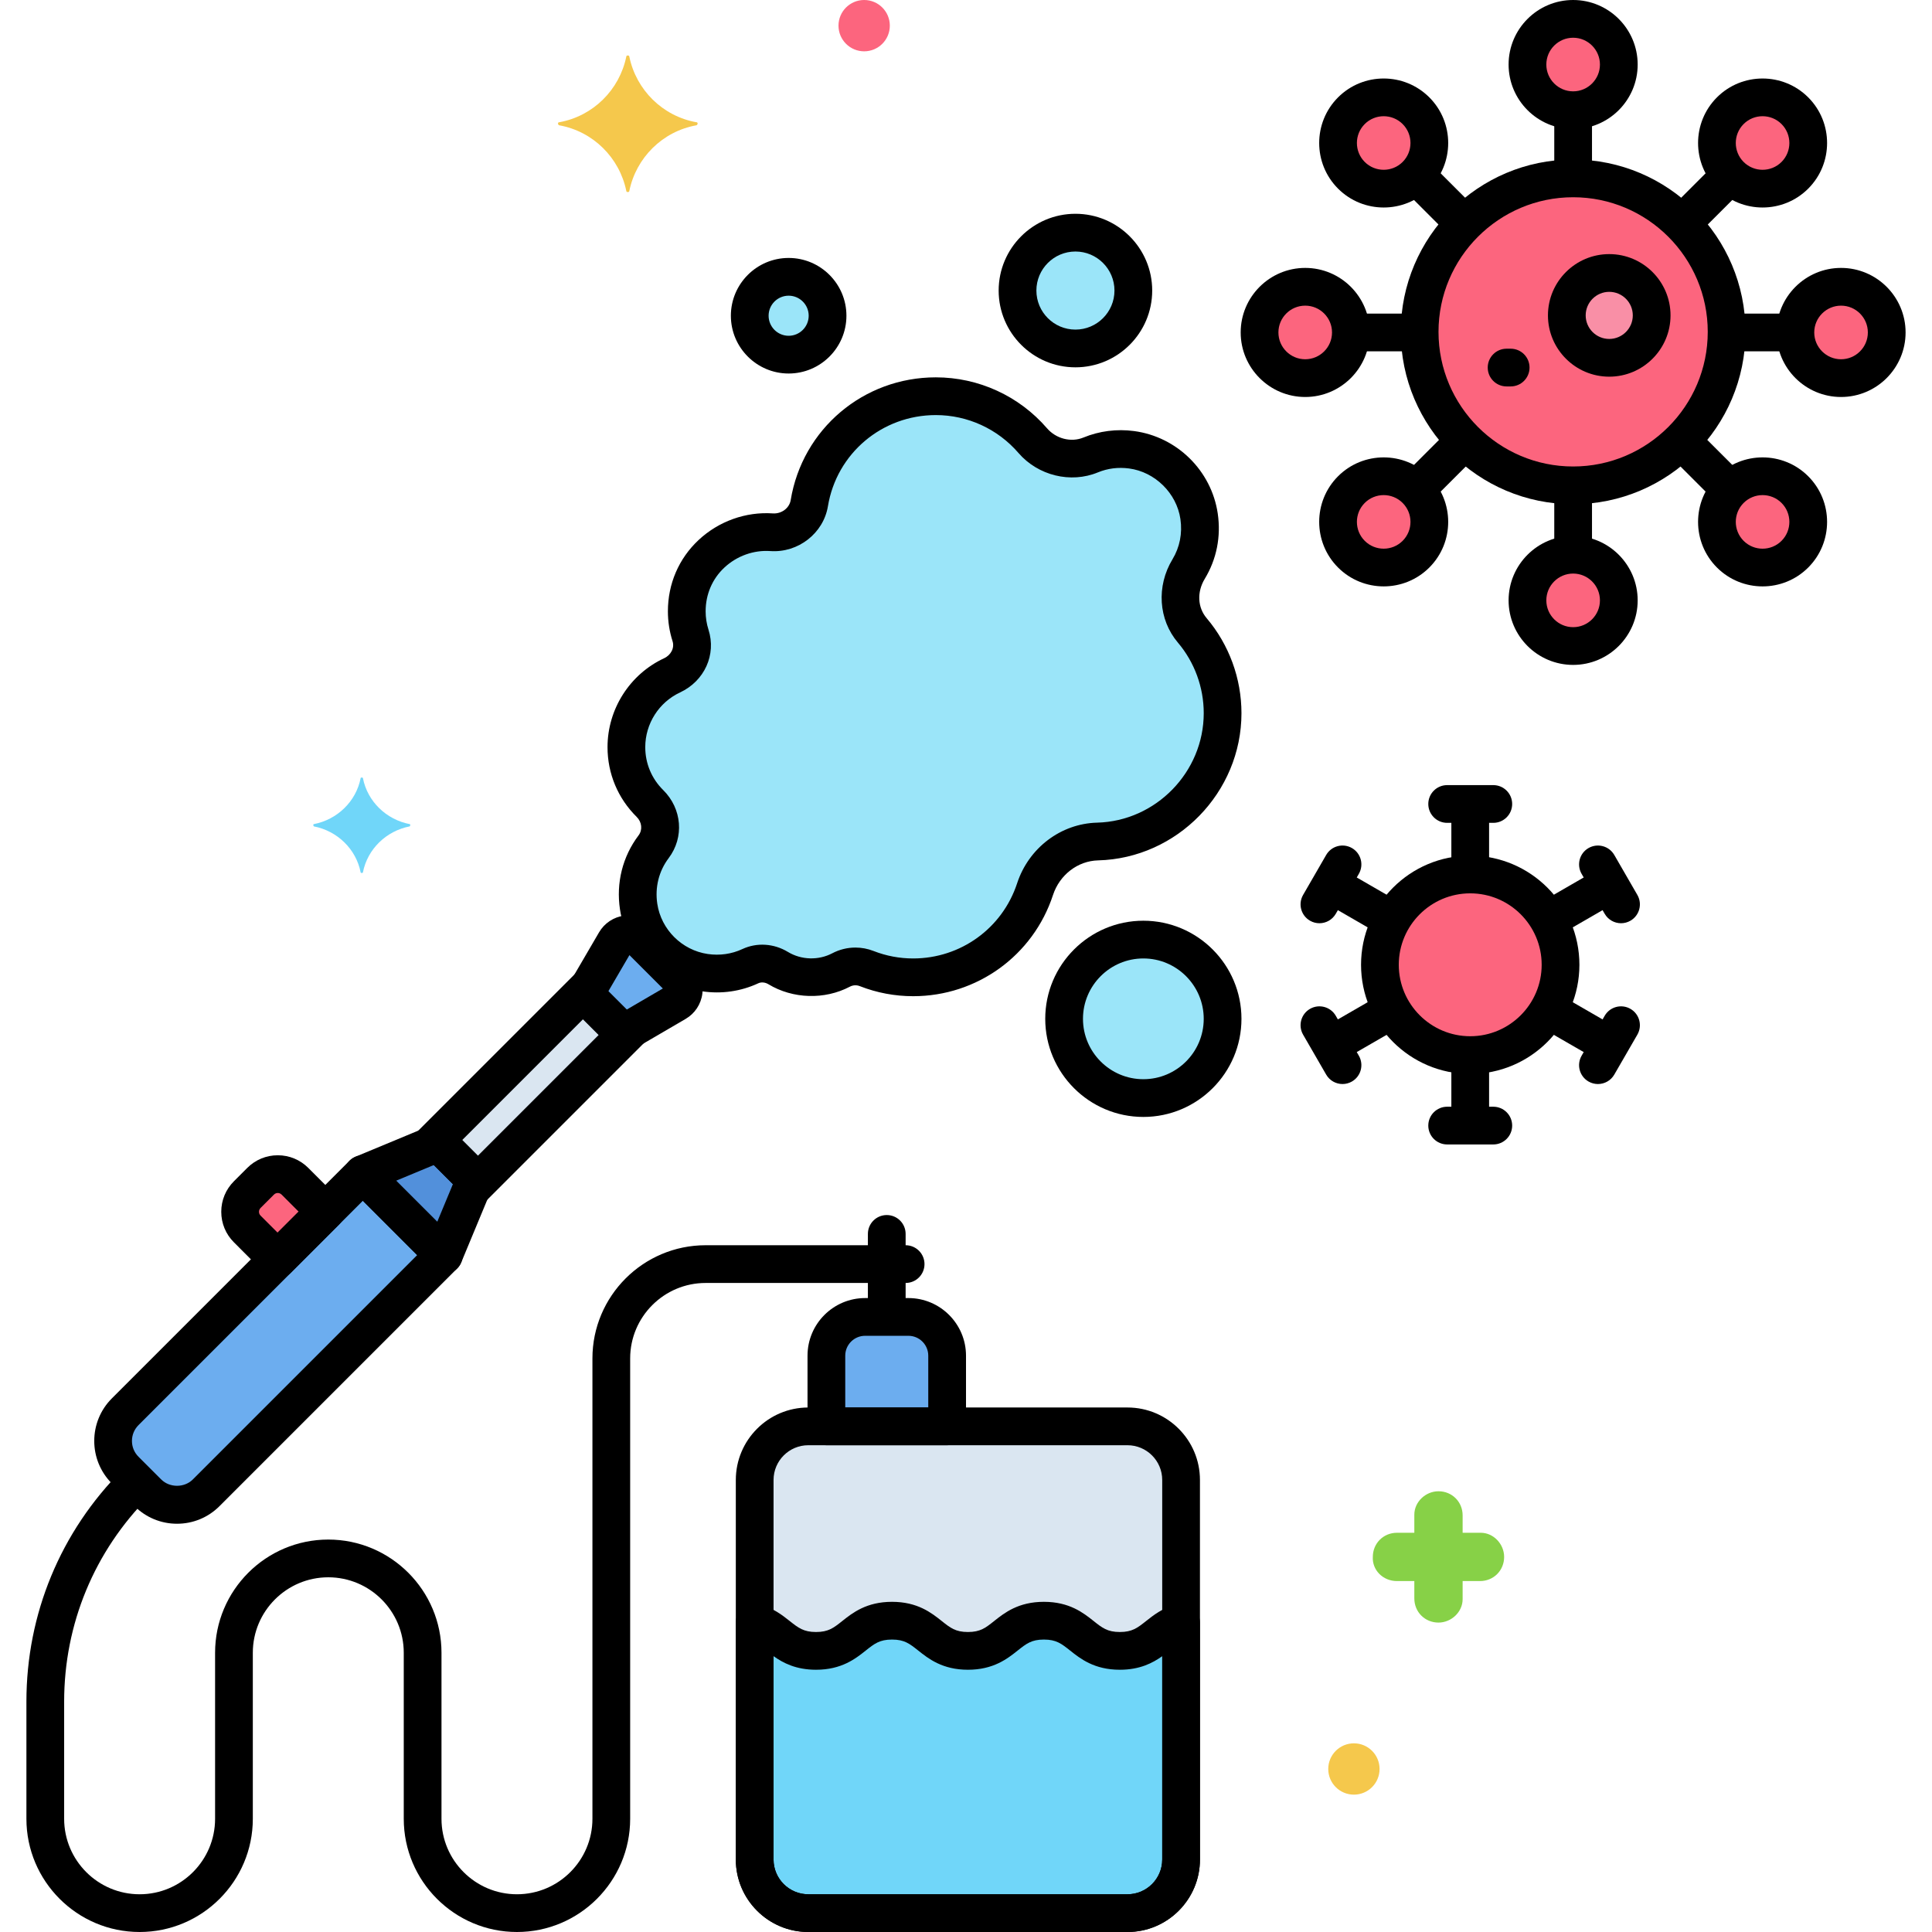 <?xml version="1.0" encoding="utf-8"?>
<!-- Generator: Adobe Illustrator 24.0.0, SVG Export Plug-In . SVG Version: 6.00 Build 0)  -->
<svg version="1.1" xmlns="http://www.w3.org/2000/svg" xmlns:xlink="http://www.w3.org/1999/xlink" x="0px" y="0px"
	 viewBox="0 0 256 256" style="enable-background:new 0 0 256 256;" xml:space="preserve">
<style type="text/css">
	.st0{fill:#6CADEF;}
	.st1{fill:#F9D0B4;}
	.st2{fill:#5B5D60;}
	.st3{fill:#9BE5F9;}
	.st4{fill:#FC657E;}
	.st5{fill:#70D6F9;}
	.st6{fill:#F5C84C;}
	.st7{fill:#F98FA6;}
	.st8{fill:#FED690;}
	.st9{fill:#87D147;}
	.st10{fill:#B2E26D;}
	.st11{fill:#EDF4FC;}
	.st12{fill:#FCDD86;}
	.st13{fill:#754E34;}
	.st14{fill:#B598F9;}
	.st15{fill:#5290DB;}
	.st16{fill:#C7D7E5;}
	.st17{fill:#C18E6B;}
	.st18{fill:#DAE6F1;}
	.st19{fill:#3CAADC;}
	.st20{fill:#818182;}
	.st21{fill:#CBEFF7;}
	.st22{fill:#FCA265;}
	.st23{fill:#A57453;}
	.st24{fill:#8652D8;}
	.st25{fill:#966AEA;}
	.st26{fill:#FEB872;}
	.st27{fill:#EDB311;}
	.st28{fill:#EF4460;}
</style>
<g id="Layer_1">
</g>
<g id="Layer_2">
</g>
<g id="Layer_3">
</g>
<g id="Layer_4">
</g>
<g id="Layer_5">
</g>
<g id="Layer_6">
</g>
<g id="Layer_7">
</g>
<g id="Layer_8">
</g>
<g id="Layer_9">
</g>
<g id="Layer_10">
</g>
<g id="Layer_11">
</g>
<g id="Layer_12">
</g>
<g id="Layer_13">
</g>
<g id="Layer_14">
</g>
<g id="Layer_15">
</g>
<g id="Layer_16">
</g>
<g id="Layer_17">
</g>
<g id="Layer_18">
</g>
<g id="Layer_19">
</g>
<g id="Layer_20">
</g>
<g id="Layer_21">
</g>
<g id="Layer_22">
</g>
<g id="Layer_23">
</g>
<g id="Layer_24">
</g>
<g id="Layer_25">
</g>
<g id="Layer_26">
</g>
<g id="Layer_27">
</g>
<g id="Layer_28">
	<g>
		<g>
			<g>
				<path class="st18" d="M149.398,189h-42.296c-3.906,0-7.102,3.196-7.102,7.102v50.296c0,3.906,3.196,7.102,7.102,7.102h42.296
					c3.906,0,7.102-3.196,7.102-7.102v-50.296C156.5,192.196,153.304,189,149.398,189z"/>
			</g>
		</g>
		<g>
			<g>
				<path class="st0" d="M120.368,174.5h-5.735c-2.823,0-5.132,2.31-5.132,5.132V189h16v-9.368
					C125.5,176.81,123.19,174.5,120.368,174.5z"/>
			</g>
		</g>
		<g>
			<g>
				
					<ellipse transform="matrix(0.924 -0.383 0.383 0.924 -34.093 84.283)" class="st4" cx="194.813" cy="127.839" rx="11.967" ry="11.967"/>
			</g>
		</g>
		<g>
			<g>
				
					<ellipse transform="matrix(0.383 -0.924 0.924 0.383 120.778 197.86)" class="st4" cx="208.449" cy="8.551" rx="6.051" ry="6.051"/>
			</g>
		</g>
		<g>
			<g>
				
					<ellipse transform="matrix(0.383 -0.924 0.924 0.383 55.183 241.69)" class="st4" cx="208.449" cy="79.551" rx="6.051" ry="6.051"/>
			</g>
		</g>
		<g>
			<g>
				<circle class="st4" cx="208.449" cy="43.974" r="20.338"/>
			</g>
		</g>
		<g>
			<g>
				<path class="st4" d="M187.625,14.67c-2.363-2.363-6.195-2.363-8.558,0c-2.363,2.363-2.363,6.195,0,8.558s6.195,2.363,8.558,0
					C189.989,20.865,189.989,17.033,187.625,14.67z"/>
			</g>
		</g>
		<g>
			<g>
				<path class="st4" d="M237.83,64.875c-2.363-2.363-6.195-2.363-8.558,0c-2.363,2.363-2.363,6.195,0,8.558s6.195,2.363,8.558,0
					C240.193,71.07,240.193,67.238,237.83,64.875z"/>
			</g>
		</g>
		<g>
			<g>
				
					<ellipse transform="matrix(0.383 -0.924 0.924 0.383 66.066 186.977)" class="st4" cx="172.949" cy="44.051" rx="6.051" ry="6.051"/>
			</g>
		</g>
		<g>
			<g>
				
					<ellipse transform="matrix(0.383 -0.924 0.924 0.383 109.895 252.573)" class="st4" cx="243.949" cy="44.051" rx="6.051" ry="6.051"/>
			</g>
		</g>
		<g>
			<g>
				<path class="st4" d="M187.625,64.875c-2.363-2.363-6.195-2.363-8.558,0c-2.363,2.363-2.363,6.195,0,8.558s6.195,2.363,8.558,0
					C189.989,71.07,189.989,67.238,187.625,64.875z"/>
			</g>
		</g>
		<g>
			<g>
				<path class="st4" d="M237.83,14.67c-2.363-2.363-6.195-2.363-8.558,0c-2.363,2.363-2.363,6.195,0,8.558s6.195,2.363,8.558,0
					C240.193,20.865,240.193,17.033,237.83,14.67z"/>
			</g>
		</g>
		<g>
			<g>
				<circle class="st3" cx="151.5" cy="135" r="10.5"/>
			</g>
		</g>
		<g>
			<g>
				<circle class="st3" cx="142.5" cy="38.5" r="7.673"/>
			</g>
		</g>
		<g>
			<g>
				<path class="st3" d="M104.5,36.68c-2.848,0-5.156,2.309-5.156,5.156c0,2.848,2.309,5.156,5.156,5.156s5.156-2.309,5.156-5.156
					C109.656,38.989,107.348,36.68,104.5,36.68z"/>
			</g>
		</g>
		<g>
			<g>
				<path class="st3" d="M157.979,83.527c-1.945-2.296-2.041-5.542-0.484-8.117c1.207-1.995,1.767-4.424,1.387-7.002
					c-0.67-4.553-4.385-8.205-8.946-8.812c-1.935-0.257-3.782,0.015-5.42,0.69c-2.663,1.098-5.788,0.281-7.671-1.9
					C133.733,54.782,129.137,52.5,124,52.5c-8.416,0-15.437,6.138-16.763,14.172c-0.391,2.369-2.592,4.015-4.988,3.852
					C96.553,70.136,91,74.52,91,81c0,1.115,0.174,2.189,0.497,3.196c0.683,2.132-0.416,4.345-2.445,5.292
					C85.457,91.164,83,94.817,83,99c0,2.922,1.194,5.563,3.12,7.466c1.568,1.549,1.815,3.975,0.488,5.734
					c-1.622,2.15-2.436,4.943-1.984,7.933c0.677,4.486,4.308,8.095,8.797,8.751c2.161,0.316,4.218-0.029,6.002-0.861
					c1.182-0.552,2.577-0.422,3.693,0.254c1.279,0.776,2.779,1.223,4.385,1.223c1.423,0,2.764-0.352,3.941-0.971
					c1.059-0.557,2.284-0.626,3.399-0.19c1.909,0.747,3.985,1.161,6.159,1.161c7.534,0,13.929-4.909,16.15-11.681
					c1.186-3.616,4.479-6.217,8.284-6.314C154.203,111.281,162,104.142,162,94.5C162,90.316,160.487,86.487,157.979,83.527z"/>
			</g>
		</g>
		<g>
			<g>
				<path class="st5" d="M148.382,218.75c-5.03,0-5.03-4-10.061-4c-5.032,0-5.032,4-10.064,4c-5.03,0-5.03-4-10.061-4
					c-5.034,0-5.034,4-10.068,4c-4.283,0-4.932-2.888-8.128-3.752v31.4c0,3.906,3.196,7.102,7.102,7.102h42.296
					c3.906,0,7.102-3.196,7.102-7.102v-31.399C153.308,215.863,152.66,218.75,148.382,218.75z"/>
			</g>
		</g>
		<g>
			<g>
				<path class="st0" d="M48.077,155.575l-31.492,31.492c-2.134,2.134-2.134,5.593,0,7.726l3.009,3.009
					c2.134,2.134,5.593,2.134,7.726,0l31.492-31.492L48.077,155.575z"/>
			</g>
		</g>
		<g>
			<g>
				<path class="st15" d="M62.185,155.542l-3.34-3.34c-0.536-0.536-1.365-0.643-2.019-0.261l-8.749,3.635l10.735,10.735l3.635-8.749
					C62.828,156.907,62.721,156.077,62.185,155.542z"/>
			</g>
		</g>
		<g>
			<g>
				<path class="st4" d="M39.081,156.521c-1.256-1.256-3.294-1.257-4.55,0l-1.772,1.772c-1.257,1.256-1.257,3.294,0,4.55
					l4.025,4.024l6.322-6.322L39.081,156.521z"/>
			</g>
		</g>
		<g>
			<g>
				<path class="st18" d="M83.738,136.263c-0.653,0.375-1.475,0.267-2.008-0.265l-3.34-3.34c-0.533-0.533-0.64-1.356-0.265-2.009
					l-21.288,21.288c0.653-0.375,1.476-0.268,2.009,0.265l3.34,3.34c0.533,0.533,0.64,1.355,0.265,2.008L83.738,136.263z"/>
			</g>
		</g>
		<g>
			<g>
				<path class="st0" d="M90,129.616l-5.229-5.23c-0.956-0.956-2.557-0.749-3.238,0.419l-3.404,5.833
					c-0.382,0.654-0.275,1.484,0.261,2.02l3.34,3.34c0.536,0.536,1.365,0.643,2.02,0.261l5.833-3.404
					C90.749,132.173,90.956,130.572,90,129.616z"/>
			</g>
		</g>
		<g>
			<g>
				<path class="st7" d="M213.233,36.17c-3.104,0-5.621,2.517-5.621,5.621s2.517,5.621,5.621,5.621c3.105,0,5.621-2.517,5.621-5.621
					S216.337,36.17,213.233,36.17z"/>
			</g>
		</g>
		<g>
			<g>
				<path class="st9" d="M196.206,203.1h-2.4v-2.3c0-1.8-1.4-3.2-3.2-3.2c-1.7,0-3.2,1.4-3.2,3.1v2.4h-2.3c-1.8,0-3.2,1.4-3.2,3.2
					c-0.1,1.7,1.3,3.2,3.2,3.2h2.3v2.3c0,1.8,1.4,3.2,3.2,3.2c1.7,0,3.2-1.4,3.2-3.1v-2.4h2.3c1.8,0,3.2-1.4,3.2-3.2
					C199.306,204.6,197.906,203.1,196.206,203.1z"/>
			</g>
		</g>
		<g>
			<g>
				<path class="st4" d="M114.506,0c-1.878,0-3.4,1.522-3.4,3.4c0,1.878,1.522,3.4,3.4,3.4c1.878,0,3.4-1.522,3.4-3.4
					C117.906,1.522,116.384,0,114.506,0z"/>
			</g>
		</g>
		<g>
			<g>
				<path class="st5" d="M54.288,109.2c-3.1-0.6-5.6-3-6.2-6.1c0-0.1-0.3-0.1-0.3,0c-0.6,3.1-3.1,5.5-6.2,6.1c-0.1,0-0.1,0.2,0,0.3
					c3.1,0.6,5.6,3,6.2,6.1c0,0.1,0.3,0.1,0.3,0c0.6-3.1,3.1-5.5,6.2-6.1C54.388,109.4,54.388,109.2,54.288,109.2z"/>
			</g>
		</g>
		<g>
			<g>
				<path class="st6" d="M179.4,231c-1.878,0-3.4,1.522-3.4,3.4c0,1.878,1.522,3.4,3.4,3.4c1.878,0,3.4-1.522,3.4-3.4
					C182.8,232.522,181.278,231,179.4,231z"/>
			</g>
		</g>
		<g>
			<g>
				<path class="st6" d="M92.288,16.2c-4.5-0.8-8-4.3-8.9-8.7c0-0.2-0.4-0.2-0.4,0c-0.9,4.4-4.4,7.9-8.9,8.7c-0.2,0-0.2,0.3,0,0.4
					c4.5,0.8,8,4.3,8.9,8.7c0,0.2,0.4,0.2,0.4,0c0.9-4.4,4.4-7.9,8.9-8.7C92.488,16.5,92.488,16.2,92.288,16.2z"/>
			</g>
		</g>
		<g>
			<g>
				<path d="M194.812,106.478c-1.381,0-2.5,1.119-2.5,2.5v4.891c0,1.381,1.119,2.5,2.5,2.5c1.381,0,2.5-1.119,2.5-2.5v-4.891
					C197.312,107.597,196.193,106.478,194.812,106.478z"/>
			</g>
		</g>
		<g>
			<g>
				<path d="M197.87,104.032h-6.114c-1.381,0-2.5,1.119-2.5,2.5s1.119,2.5,2.5,2.5h6.114c1.381,0,2.5-1.119,2.5-2.5
					S199.251,104.032,197.87,104.032z"/>
			</g>
		</g>
		<g>
			<g>
				<path d="M194.812,139.309c-1.381,0-2.5,1.119-2.5,2.5v4.891c0,1.381,1.119,2.5,2.5,2.5c1.381,0,2.5-1.119,2.5-2.5v-4.891
					C197.312,140.428,196.193,139.309,194.812,139.309z"/>
			</g>
		</g>
		<g>
			<g>
				<path d="M197.87,146.646h-6.114c-1.381,0-2.5,1.119-2.5,2.5s1.119,2.5,2.5,2.5h6.114c1.381,0,2.5-1.119,2.5-2.5
					S199.251,146.646,197.87,146.646z"/>
			</g>
		</g>
		<g>
			<g>
				<path d="M183.965,118.689l-4.236-2.446c-1.193-0.689-2.725-0.281-3.415,0.915s-0.28,2.725,0.915,3.415l4.236,2.446
					c0.394,0.228,0.823,0.335,1.248,0.335c0.863,0,1.704-0.449,2.167-1.25C185.57,120.908,185.16,119.379,183.965,118.689z"/>
			</g>
		</g>
		<g>
			<g>
				<path d="M179.14,112.373c-1.194-0.689-2.725-0.282-3.415,0.915l-3.058,5.295c-0.69,1.195-0.281,2.725,0.915,3.415
					c0.394,0.228,0.823,0.335,1.248,0.335c0.863,0,1.704-0.448,2.167-1.25l3.058-5.295
					C180.745,114.593,180.336,113.063,179.14,112.373z"/>
			</g>
		</g>
		<g>
			<g>
				<path d="M212.397,135.104l-4.236-2.445c-1.193-0.69-2.725-0.281-3.415,0.915c-0.69,1.196-0.28,2.725,0.915,3.415l4.236,2.445
					c0.394,0.228,0.823,0.335,1.248,0.335c0.863,0,1.704-0.449,2.167-1.25C214.003,137.324,213.593,135.794,212.397,135.104z"/>
			</g>
		</g>
		<g>
			<g>
				<path d="M216.044,133.68c-1.193-0.688-2.725-0.282-3.415,0.915l-3.058,5.294c-0.69,1.196-0.281,2.725,0.915,3.416
					c0.394,0.227,0.823,0.335,1.248,0.335c0.863,0,1.704-0.448,2.167-1.25l3.058-5.294C217.649,135.9,217.24,134.371,216.044,133.68
					z"/>
			</g>
		</g>
		<g>
			<g>
				<path d="M184.88,133.574c-0.691-1.196-2.222-1.605-3.415-0.915l-4.236,2.445c-1.195,0.69-1.605,2.219-0.915,3.415
					c0.463,0.802,1.304,1.25,2.167,1.25c0.425,0,0.854-0.108,1.248-0.335l4.236-2.445C185.16,136.299,185.57,134.77,184.88,133.574z
					"/>
			</g>
		</g>
		<g>
			<g>
				<path d="M180.055,139.889l-3.058-5.294c-0.69-1.197-2.221-1.603-3.415-0.915c-1.196,0.69-1.605,2.22-0.915,3.416l3.058,5.294
					c0.463,0.802,1.304,1.25,2.167,1.25c0.425,0,0.854-0.108,1.248-0.335C180.336,142.614,180.745,141.085,180.055,139.889z"/>
			</g>
		</g>
		<g>
			<g>
				<path d="M213.312,117.158c-0.691-1.197-2.222-1.604-3.415-0.915l-4.236,2.446c-1.195,0.69-1.605,2.219-0.915,3.415
					c0.463,0.802,1.304,1.25,2.167,1.25c0.425,0,0.854-0.108,1.248-0.335l4.236-2.446
					C213.593,119.883,214.003,118.354,213.312,117.158z"/>
			</g>
		</g>
		<g>
			<g>
				<path d="M216.959,118.583l-3.058-5.295c-0.69-1.197-2.221-1.603-3.415-0.915c-1.196,0.69-1.605,2.22-0.915,3.415l3.058,5.295
					c0.463,0.802,1.304,1.25,2.167,1.25c0.425,0,0.854-0.108,1.248-0.335C217.24,121.308,217.649,119.778,216.959,118.583z"/>
			</g>
		</g>
		<g>
			<g>
				<path d="M200.172,46.204h-0.541c-1.381,0-2.5,1.119-2.5,2.5s1.119,2.5,2.5,2.5h0.541c1.381,0,2.5-1.119,2.5-2.5
					S201.553,46.204,200.172,46.204z"/>
			</g>
		</g>
		<g>
			<g>
				<path d="M208.448,62.088c-1.381,0-2.5,1.119-2.5,2.5v8.375c0,1.381,1.119,2.5,2.5,2.5s2.5-1.119,2.5-2.5v-8.375
					C210.948,63.207,209.829,62.088,208.448,62.088z"/>
			</g>
		</g>
		<g>
			<g>
				<path d="M208.448,12.672c-1.381,0-2.5,1.119-2.5,2.5v8c0,1.381,1.119,2.5,2.5,2.5s2.5-1.119,2.5-2.5v-8
					C210.948,13.792,209.829,12.672,208.448,12.672z"/>
			</g>
		</g>
		<g>
			<g>
				<path d="M230.66,62.727l-5.923-5.922c-0.977-0.976-2.559-0.976-3.535,0c-0.977,0.976-0.977,2.559,0,3.536l5.923,5.922
					c0.488,0.488,1.128,0.732,1.768,0.732s1.279-0.244,1.768-0.732C231.637,65.287,231.637,63.704,230.66,62.727z"/>
			</g>
		</g>
		<g>
			<g>
				<path d="M195.452,27.52l-5.656-5.657c-0.977-0.977-2.559-0.976-3.535,0c-0.977,0.977-0.977,2.56,0,3.536l5.656,5.657
					c0.488,0.488,1.128,0.732,1.768,0.732s1.279-0.244,1.768-0.732C196.429,30.079,196.429,28.496,195.452,27.52z"/>
			</g>
		</g>
		<g>
			<g>
				<path d="M237.36,41.551h-8.376c-1.381,0-2.5,1.119-2.5,2.5s1.119,2.5,2.5,2.5h8.376c1.381,0,2.5-1.119,2.5-2.5
					S238.741,41.551,237.36,41.551z"/>
			</g>
		</g>
		<g>
			<g>
				<path d="M187.569,41.551h-8c-1.381,0-2.5,1.119-2.5,2.5s1.119,2.5,2.5,2.5h8c1.381,0,2.5-1.119,2.5-2.5
					S188.95,41.551,187.569,41.551z"/>
			</g>
		</g>
		<g>
			<g>
				<path d="M230.66,21.84c-0.977-0.977-2.559-0.977-3.535,0l-5.923,5.923c-0.977,0.976-0.977,2.559,0,3.535
					c0.488,0.488,1.128,0.732,1.768,0.732s1.279-0.244,1.768-0.732l5.923-5.923C231.637,24.399,231.637,22.816,230.66,21.84z"/>
			</g>
		</g>
		<g>
			<g>
				<path d="M195.452,57.047c-0.977-0.976-2.561-0.976-3.535,0l-5.656,5.657c-0.977,0.977-0.977,2.559,0,3.536
					c0.488,0.488,1.128,0.732,1.768,0.732s1.28-0.244,1.768-0.732l5.656-5.657C196.429,59.606,196.429,58.023,195.452,57.047z"/>
			</g>
		</g>
		<g>
			<g>
				<g>
					<path d="M149.397,186.5h-42.295c-5.294,0-9.602,4.308-9.602,9.602v50.296c0,5.294,4.308,9.602,9.602,9.602h42.295
						c5.295,0,9.603-4.308,9.603-9.602v-50.296C159,190.808,154.692,186.5,149.397,186.5z M154,246.398
						c0,2.538-2.064,4.602-4.603,4.602h-42.295c-2.538,0-4.602-2.064-4.602-4.602v-50.296c0-2.538,2.064-4.602,4.602-4.602h42.295
						c2.538,0,4.603,2.064,4.603,4.602V246.398z"/>
				</g>
			</g>
		</g>
		<g>
			<g>
				<g>
					<path d="M120.368,172h-5.735c-4.208,0-7.632,3.424-7.632,7.632V189c0,1.381,1.119,2.5,2.5,2.5h16c1.381,0,2.5-1.119,2.5-2.5
						v-9.368C128,175.424,124.576,172,120.368,172z M123,186.5h-11v-6.868c0-1.452,1.181-2.632,2.632-2.632h5.735
						c1.452,0,2.632,1.181,2.632,2.632V186.5z"/>
				</g>
			</g>
		</g>
		<g>
			<g>
				<path d="M117.5,161c-1.381,0-2.5,1.119-2.5,2.5v10c0,1.381,1.119,2.5,2.5,2.5s2.5-1.119,2.5-2.5v-10
					C120,162.119,118.881,161,117.5,161z"/>
			</g>
		</g>
		<g>
			<g>
				<path d="M120,165H93.5c-8.271,0-15,6.729-15,15v61c0,5.514-4.486,10-10,10s-10-4.486-10-10v-22c0-8.271-6.729-15-15-15
					s-15,6.729-15,15v22c0,5.514-4.486,10-10,10s-10-4.486-10-10v-15.529c0-10.276,4.001-19.937,11.268-27.203
					c0.977-0.976,0.977-2.559,0-3.535c-0.976-0.977-2.56-0.977-3.535,0C8.021,202.943,3.5,213.859,3.5,225.471V241
					c0,8.271,6.729,15,15,15s15-6.729,15-15v-22c0-5.514,4.486-10,10-10s10,4.486,10,10v22c0,8.271,6.729,15,15,15s15-6.729,15-15
					v-61c0-5.514,4.486-10,10-10H120c1.381,0,2.5-1.119,2.5-2.5S121.381,165,120,165z"/>
			</g>
		</g>
		<g>
			<g>
				<g>
					<path d="M194.812,113.373c-7.977,0-14.466,6.49-14.466,14.466c0,7.977,6.489,14.467,14.466,14.467
						c7.977,0,14.467-6.49,14.467-14.467C209.279,119.862,202.789,113.373,194.812,113.373z M194.812,137.306
						c-5.22,0-9.466-4.247-9.466-9.467c0-5.22,4.246-9.466,9.466-9.466c5.22,0,9.467,4.247,9.467,9.466
						C204.279,133.059,200.032,137.306,194.812,137.306z"/>
				</g>
			</g>
		</g>
		<g>
			<g>
				<g>
					<path d="M208.448,0c-4.715,0-8.551,3.836-8.551,8.551s3.836,8.552,8.551,8.552c4.716,0,8.552-3.836,8.552-8.552
						S213.164,0,208.448,0z M208.448,12.103c-1.958,0-3.551-1.593-3.551-3.552c0-1.958,1.593-3.551,3.551-3.551S212,6.593,212,8.551
						C212,10.51,210.406,12.103,208.448,12.103z"/>
				</g>
			</g>
		</g>
		<g>
			<g>
				<g>
					<path d="M208.448,71c-4.715,0-8.551,3.836-8.551,8.551s3.836,8.552,8.551,8.552c4.716,0,8.552-3.836,8.552-8.552
						S213.164,71,208.448,71z M208.448,83.103c-1.958,0-3.551-1.593-3.551-3.552c0-1.958,1.593-3.551,3.551-3.551
						S212,77.593,212,79.551C212,81.51,210.406,83.103,208.448,83.103z"/>
				</g>
			</g>
		</g>
		<g>
			<g>
				<g>
					<path d="M208.448,21.136c-12.593,0-22.838,10.245-22.838,22.838s10.245,22.838,22.838,22.838s22.838-10.245,22.838-22.838
						S221.041,21.136,208.448,21.136z M208.448,61.812c-9.836,0-17.838-8.002-17.838-17.838s8.002-17.838,17.838-17.838
						s17.838,8.002,17.838,17.838S218.284,61.812,208.448,61.812z"/>
				</g>
			</g>
		</g>
		<g>
			<g>
				<g>
					<path d="M189.393,12.902L189.393,12.902c-3.335-3.334-8.76-3.333-12.093,0c-3.334,3.334-3.334,8.759,0,12.093
						c1.667,1.667,3.856,2.501,6.047,2.501c2.189,0,4.379-0.833,6.046-2.501C192.727,21.662,192.727,16.236,189.393,12.902z
						 M185.857,21.46c-1.386,1.384-3.639,1.383-5.022,0c-1.385-1.385-1.385-3.638,0-5.022c0.692-0.692,1.602-1.039,2.512-1.039
						c0.909,0,1.818,0.346,2.511,1.038C187.242,17.822,187.242,20.076,185.857,21.46z"/>
				</g>
			</g>
		</g>
		<g>
			<g>
				<g>
					<path d="M239.598,63.107C239.598,63.106,239.598,63.106,239.598,63.107c-3.333-3.333-8.759-3.335-12.094,0
						c-3.334,3.334-3.334,8.759,0,12.093c1.667,1.667,3.857,2.501,6.047,2.501s4.38-0.833,6.047-2.501
						C242.932,71.866,242.932,66.441,239.598,63.107z M236.062,71.665c-1.385,1.385-3.639,1.385-5.023,0s-1.385-3.638,0-5.022
						c0.692-0.692,1.603-1.039,2.512-1.039s1.819,0.346,2.512,1.038C237.447,68.027,237.447,70.28,236.062,71.665z"/>
				</g>
			</g>
		</g>
		<g>
			<g>
				<g>
					<path d="M172.948,35.5c-4.715,0-8.551,3.836-8.551,8.551s3.836,8.552,8.551,8.552c4.716,0,8.552-3.836,8.552-8.552
						S177.664,35.5,172.948,35.5z M172.948,47.603c-1.958,0-3.551-1.593-3.551-3.552c0-1.958,1.593-3.551,3.551-3.551
						s3.552,1.593,3.552,3.551C176.5,46.01,174.906,47.603,172.948,47.603z"/>
				</g>
			</g>
		</g>
		<g>
			<g>
				<g>
					<path d="M243.948,35.5c-4.715,0-8.551,3.836-8.551,8.551s3.836,8.552,8.551,8.552c4.716,0,8.552-3.836,8.552-8.552
						S248.664,35.5,243.948,35.5z M243.948,47.603c-1.958,0-3.551-1.593-3.551-3.552c0-1.958,1.593-3.551,3.551-3.551
						s3.552,1.593,3.552,3.551C247.5,46.01,245.906,47.603,243.948,47.603z"/>
				</g>
			</g>
		</g>
		<g>
			<g>
				<g>
					<path d="M189.393,63.106c-3.335-3.333-8.76-3.333-12.093,0c0,0,0,0,0,0c-3.334,3.334-3.334,8.759,0,12.093
						c1.667,1.667,3.856,2.501,6.047,2.501c2.189,0,4.379-0.833,6.046-2.501C192.727,71.866,192.727,66.441,189.393,63.106z
						 M185.857,71.665c-1.386,1.384-3.639,1.383-5.022,0c-1.385-1.385-1.385-3.638,0-5.023c1.384-1.384,3.637-1.385,5.022,0
						C187.242,68.027,187.242,70.28,185.857,71.665z"/>
				</g>
			</g>
		</g>
		<g>
			<g>
				<g>
					<path d="M239.598,12.902c-3.334-3.333-8.76-3.333-12.094,0v0c-3.334,3.334-3.334,8.759,0,12.093
						c1.667,1.667,3.857,2.501,6.047,2.501s4.38-0.833,6.047-2.501C242.932,21.662,242.932,16.236,239.598,12.902z M236.062,21.46
						c-1.385,1.385-3.639,1.385-5.023,0s-1.385-3.638,0-5.023v0c1.385-1.385,3.639-1.384,5.023,0
						C237.447,17.822,237.447,20.076,236.062,21.46z"/>
				</g>
			</g>
		</g>
		<g>
			<g>
				<g>
					<path d="M151.5,122c-7.168,0-13,5.832-13,13s5.832,13,13,13s13-5.832,13-13S158.668,122,151.5,122z M151.5,143
						c-4.411,0-8-3.589-8-8s3.589-8,8-8s8,3.589,8,8S155.911,143,151.5,143z"/>
				</g>
			</g>
		</g>
		<g>
			<g>
				<g>
					<path d="M142.5,28.327c-5.609,0-10.173,4.563-10.173,10.173s4.563,10.173,10.173,10.173s10.173-4.563,10.173-10.173
						S148.109,28.327,142.5,28.327z M142.5,43.673c-2.853,0-5.173-2.32-5.173-5.173s2.32-5.173,5.173-5.173s5.173,2.32,5.173,5.173
						S145.353,43.673,142.5,43.673z"/>
				</g>
			</g>
		</g>
		<g>
			<g>
				<g>
					<path d="M104.5,34.18c-4.222,0-7.656,3.435-7.656,7.656c0,4.222,3.435,7.657,7.656,7.657s7.656-3.435,7.656-7.657
						C112.156,37.615,108.722,34.18,104.5,34.18z M104.5,44.493c-1.465,0-2.656-1.192-2.656-2.657s1.191-2.656,2.656-2.656
						s2.656,1.191,2.656,2.656S105.965,44.493,104.5,44.493z"/>
				</g>
			</g>
		</g>
		<g>
			<g>
				<g>
					<path d="M159.887,81.91c-1.206-1.422-1.305-3.466-0.253-5.207c1.577-2.605,2.172-5.6,1.723-8.661
						c-0.837-5.676-5.397-10.168-11.091-10.925c-2.29-0.305-4.604-0.008-6.702,0.857c-1.639,0.674-3.623,0.172-4.826-1.222
						C135.032,52.461,129.661,50,124,50c-9.587,0-17.674,6.84-19.229,16.265c-0.176,1.067-1.211,1.834-2.351,1.765
						c-3.605-0.248-7.191,1.039-9.851,3.523C89.945,74.004,88.5,77.359,88.5,81c0,1.351,0.208,2.683,0.616,3.959
						c0.281,0.877-0.19,1.829-1.121,2.263C83.442,89.345,80.5,93.968,80.5,99c0,3.501,1.372,6.784,3.863,9.244
						c0.696,0.688,0.801,1.719,0.249,2.45c-2.119,2.807-2.992,6.292-2.461,9.813c0.842,5.574,5.327,10.036,10.907,10.851
						c2.553,0.374,5.119,0.003,7.421-1.069c0.395-0.184,0.908-0.136,1.34,0.126c3.227,1.956,7.454,2.08,10.786,0.327
						c0.417-0.22,0.888-0.246,1.324-0.074c2.26,0.884,4.639,1.333,7.071,1.333c8.452,0,15.897-5.386,18.526-13.402
						c0.878-2.679,3.277-4.525,5.972-4.594c10.478-0.268,19.002-9.018,19.002-19.504C164.5,89.893,162.861,85.422,159.887,81.91z
						 M145.37,109.006c-4.803,0.123-9.061,3.351-10.596,8.034C132.821,122.998,127.286,127,121,127
						c-1.806,0-3.572-0.333-5.248-0.988c-0.775-0.304-1.59-0.455-2.404-0.455c-1.058,0-2.112,0.255-3.071,0.759
						c-1.822,0.958-4.101,0.892-5.867-0.177c-1.869-1.134-4.129-1.276-6.045-0.382c-1.414,0.659-2.998,0.884-4.584,0.653
						c-3.421-0.5-6.17-3.234-6.686-6.65c-0.329-2.18,0.206-4.33,1.508-6.055c2.079-2.756,1.773-6.548-0.727-9.019
						C86.344,103.173,85.5,101.154,85.5,99c0-3.097,1.809-5.941,4.609-7.247c3.244-1.513,4.829-5.012,3.769-8.32
						C93.627,82.651,93.5,81.832,93.5,81c0-2.241,0.881-4.298,2.482-5.793c1.651-1.542,3.874-2.341,6.097-2.188
						c3.683,0.256,7.034-2.358,7.625-5.939C110.859,60.08,116.871,55,124,55c4.206,0,8.198,1.83,10.952,5.02
						c2.591,3.001,6.913,4.062,10.518,2.577c1.305-0.539,2.695-0.713,4.137-0.523c3.438,0.457,6.299,3.274,6.803,6.697
						c0.279,1.897-0.085,3.745-1.053,5.345c-2.15,3.555-1.862,7.986,0.716,11.027c2.21,2.609,3.428,5.932,3.428,9.357
						C159.5,102.299,153.161,108.807,145.37,109.006z"/>
				</g>
			</g>
		</g>
		<g>
			<g>
				<g>
					<path d="M158.02,213.013c-0.619-0.474-1.424-0.63-2.173-0.428c-1.811,0.49-3.014,1.443-3.979,2.208
						c-1.147,0.908-1.84,1.457-3.485,1.457c-1.643,0-2.332-0.548-3.475-1.457c-1.35-1.074-3.198-2.543-6.586-2.543
						c-3.389,0-5.237,1.47-6.588,2.543c-1.143,0.909-1.833,1.457-3.477,1.457c-1.642,0-2.332-0.548-3.474-1.457
						c-1.35-1.074-3.199-2.543-6.587-2.543c-3.389,0-5.239,1.47-6.589,2.542c-1.144,0.909-1.834,1.458-3.479,1.458
						c-1.648,0-2.342-0.548-3.49-1.457c-0.968-0.766-2.172-1.719-3.986-2.208c-0.751-0.202-1.554-0.045-2.172,0.429
						c-0.618,0.473-0.98,1.207-0.98,1.985v31.4c0,5.294,4.308,9.602,9.602,9.602h42.295c5.295,0,9.603-4.308,9.603-9.602v-31.399
						C159,214.22,158.638,213.486,158.02,213.013z M154,246.398c0,2.538-2.064,4.602-4.603,4.602h-42.295
						c-2.538,0-4.602-2.064-4.602-4.602V219.45c1.267,0.903,2.978,1.8,5.628,1.8c3.39,0,5.239-1.47,6.589-2.543
						c1.144-0.909,1.834-1.457,3.479-1.457c1.643,0,2.333,0.548,3.475,1.457c1.35,1.073,3.199,2.543,6.586,2.543
						c3.389,0,5.237-1.47,6.588-2.543c1.143-0.909,1.833-1.457,3.477-1.457c1.643,0,2.332,0.548,3.475,1.457
						c1.35,1.074,3.198,2.543,6.586,2.543c2.645,0,4.353-0.895,5.618-1.796V246.398z"/>
				</g>
			</g>
		</g>
		<g>
			<g>
				<g>
					<path d="M60.579,164.542l-10.735-10.735c-0.976-0.977-2.56-0.977-3.535,0L14.817,185.3c-3.105,3.105-3.105,8.157,0,11.262
						l3.009,3.008c1.504,1.504,3.503,2.333,5.63,2.333c2.127,0,4.127-0.829,5.631-2.333l31.492-31.492
						C61.556,167.102,61.556,165.519,60.579,164.542z M25.551,196.035c-1.118,1.119-3.07,1.12-4.19,0c0,0,0,0,0,0l-3.009-3.008
						c-0.56-0.56-0.868-1.304-0.868-2.096s0.309-1.536,0.868-2.096l29.725-29.724l7.199,7.199L25.551,196.035z"/>
				</g>
			</g>
		</g>
		<g>
			<g>
				<g>
					<path d="M63.953,153.774l-3.34-3.34c-1.289-1.29-3.263-1.587-4.867-0.752l-8.628,3.585c-0.771,0.32-1.331,1.003-1.493,1.822
						c-0.163,0.818,0.094,1.664,0.685,2.254l10.735,10.735c0.473,0.474,1.111,0.732,1.768,0.732c0.162,0,0.325-0.016,0.486-0.048
						c0.819-0.162,1.502-0.722,1.822-1.493l3.585-8.628C65.538,157.037,65.242,155.063,63.953,153.774z M57.937,161.899
						l-5.449-5.449l4.995-2.076l2.529,2.53L57.937,161.899z"/>
				</g>
			</g>
		</g>
		<g>
			<g>
				<g>
					<g>
						<path d="M44.874,158.778l-4.024-4.024c-1.08-1.08-2.516-1.675-4.043-1.675s-2.963,0.595-4.042,1.675l-1.772,1.772
							c-1.08,1.08-1.675,2.516-1.675,4.043s0.595,2.963,1.675,4.042l4.024,4.025c0.469,0.469,1.105,0.732,1.768,0.732
							s1.299-0.263,1.768-0.732l6.322-6.322C45.85,161.337,45.85,159.754,44.874,158.778z M36.784,163.333l-2.257-2.257
							c-0.174-0.174-0.21-0.372-0.21-0.507c0-0.136,0.037-0.333,0.21-0.507l1.772-1.772c0.173-0.174,0.372-0.21,0.507-0.21
							c0.136,0,0.333,0.037,0.508,0.21l2.256,2.257L36.784,163.333z"/>
					</g>
				</g>
			</g>
		</g>
		<g>
			<g>
				<g>
					<path d="M85.723,134.744c-0.623-0.815-1.662-1.148-2.613-0.901l-2.566-2.565c0.248-0.952-0.086-1.99-0.9-2.613
						c-0.994-0.761-2.401-0.669-3.287,0.217l-21.288,21.288c-0.887,0.886-0.979,2.292-0.217,3.287
						c0.623,0.814,1.661,1.149,2.613,0.9l2.566,2.566c-0.247,0.952,0.087,1.989,0.901,2.612c0.451,0.345,0.986,0.515,1.519,0.515
						c0.643,0,1.284-0.248,1.768-0.732l21.287-21.287C86.392,137.144,86.485,135.739,85.723,134.744z M63.322,153.143l-2.078-2.079
						l16.008-16.009l2.079,2.079L63.322,153.143z"/>
				</g>
			</g>
		</g>
		<g>
			<g>
				<g>
					<path d="M91.768,127.849l-5.229-5.229c-1.007-1.008-2.396-1.483-3.81-1.298c-1.414,0.183-2.636,0.993-3.355,2.224l-3.403,5.831
						c-0.956,1.634-0.688,3.71,0.651,5.049l3.34,3.34c0.802,0.803,1.87,1.22,2.949,1.22c0.72,0,1.445-0.186,2.099-0.567l5.833-3.405
						c1.231-0.719,2.042-1.942,2.224-3.355C93.249,130.245,92.775,128.856,91.768,127.849z M83.043,133.776l-2.432-2.432
						l2.794-4.787l4.425,4.425L83.043,133.776z"/>
				</g>
			</g>
		</g>
		<g>
			<g>
				<g>
					<path d="M213.232,33.67c-4.478,0-8.121,3.643-8.121,8.121s3.644,8.121,8.121,8.121c4.479,0,8.122-3.643,8.122-8.121
						S217.711,33.67,213.232,33.67z M213.232,44.912c-1.721,0-3.121-1.4-3.121-3.121s1.4-3.121,3.121-3.121
						c1.722,0,3.122,1.4,3.122,3.121S214.954,44.912,213.232,44.912z"/>
				</g>
			</g>
		</g>
	</g>
</g>
<g id="Layer_29">
</g>
<g id="Layer_30">
</g>
<g id="Layer_31">
</g>
<g id="Layer_32">
</g>
<g id="Layer_33">
</g>
<g id="Layer_34">
</g>
<g id="Layer_35">
</g>
<g id="Layer_36">
</g>
<g id="Layer_37">
</g>
<g id="Layer_38">
</g>
<g id="Layer_39">
</g>
<g id="Layer_40">
</g>
<g id="Layer_41">
</g>
<g id="Layer_42">
</g>
<g id="Layer_43">
</g>
<g id="Layer_44">
</g>
<g id="Layer_45">
</g>
<g id="Layer_46">
</g>
<g id="Layer_47">
</g>
<g id="Layer_48">
</g>
<g id="Layer_49">
</g>
<g id="Layer_50">
</g>
<g id="Layer_51">
</g>
<g id="Layer_52">
</g>
<g id="Layer_53">
</g>
<g id="Layer_54">
</g>
<g id="Layer_55">
</g>
<g id="Layer_56">
</g>
<g id="Layer_57">
</g>
<g id="Layer_58">
</g>
<g id="Layer_59">
</g>
<g id="Layer_60">
</g>
<g id="Layer_61">
</g>
<g id="Layer_62">
</g>
<g id="Layer_63">
</g>
<g id="Layer_64">
</g>
<g id="Layer_65">
</g>
<g id="Layer_66">
</g>
<g id="Layer_67">
</g>
<g id="Layer_68">
</g>
<g id="Layer_69">
</g>
<g id="Layer_70">
</g>
<g id="Layer_71">
</g>
<g id="Layer_72">
</g>
<g id="Layer_73">
</g>
<g id="Layer_74">
</g>
<g id="Layer_75">
</g>
<g id="Layer_76">
</g>
<g id="Layer_77">
</g>
<g id="Layer_78">
</g>
<g id="Layer_79">
</g>
<g id="Layer_80">
</g>
</svg>

